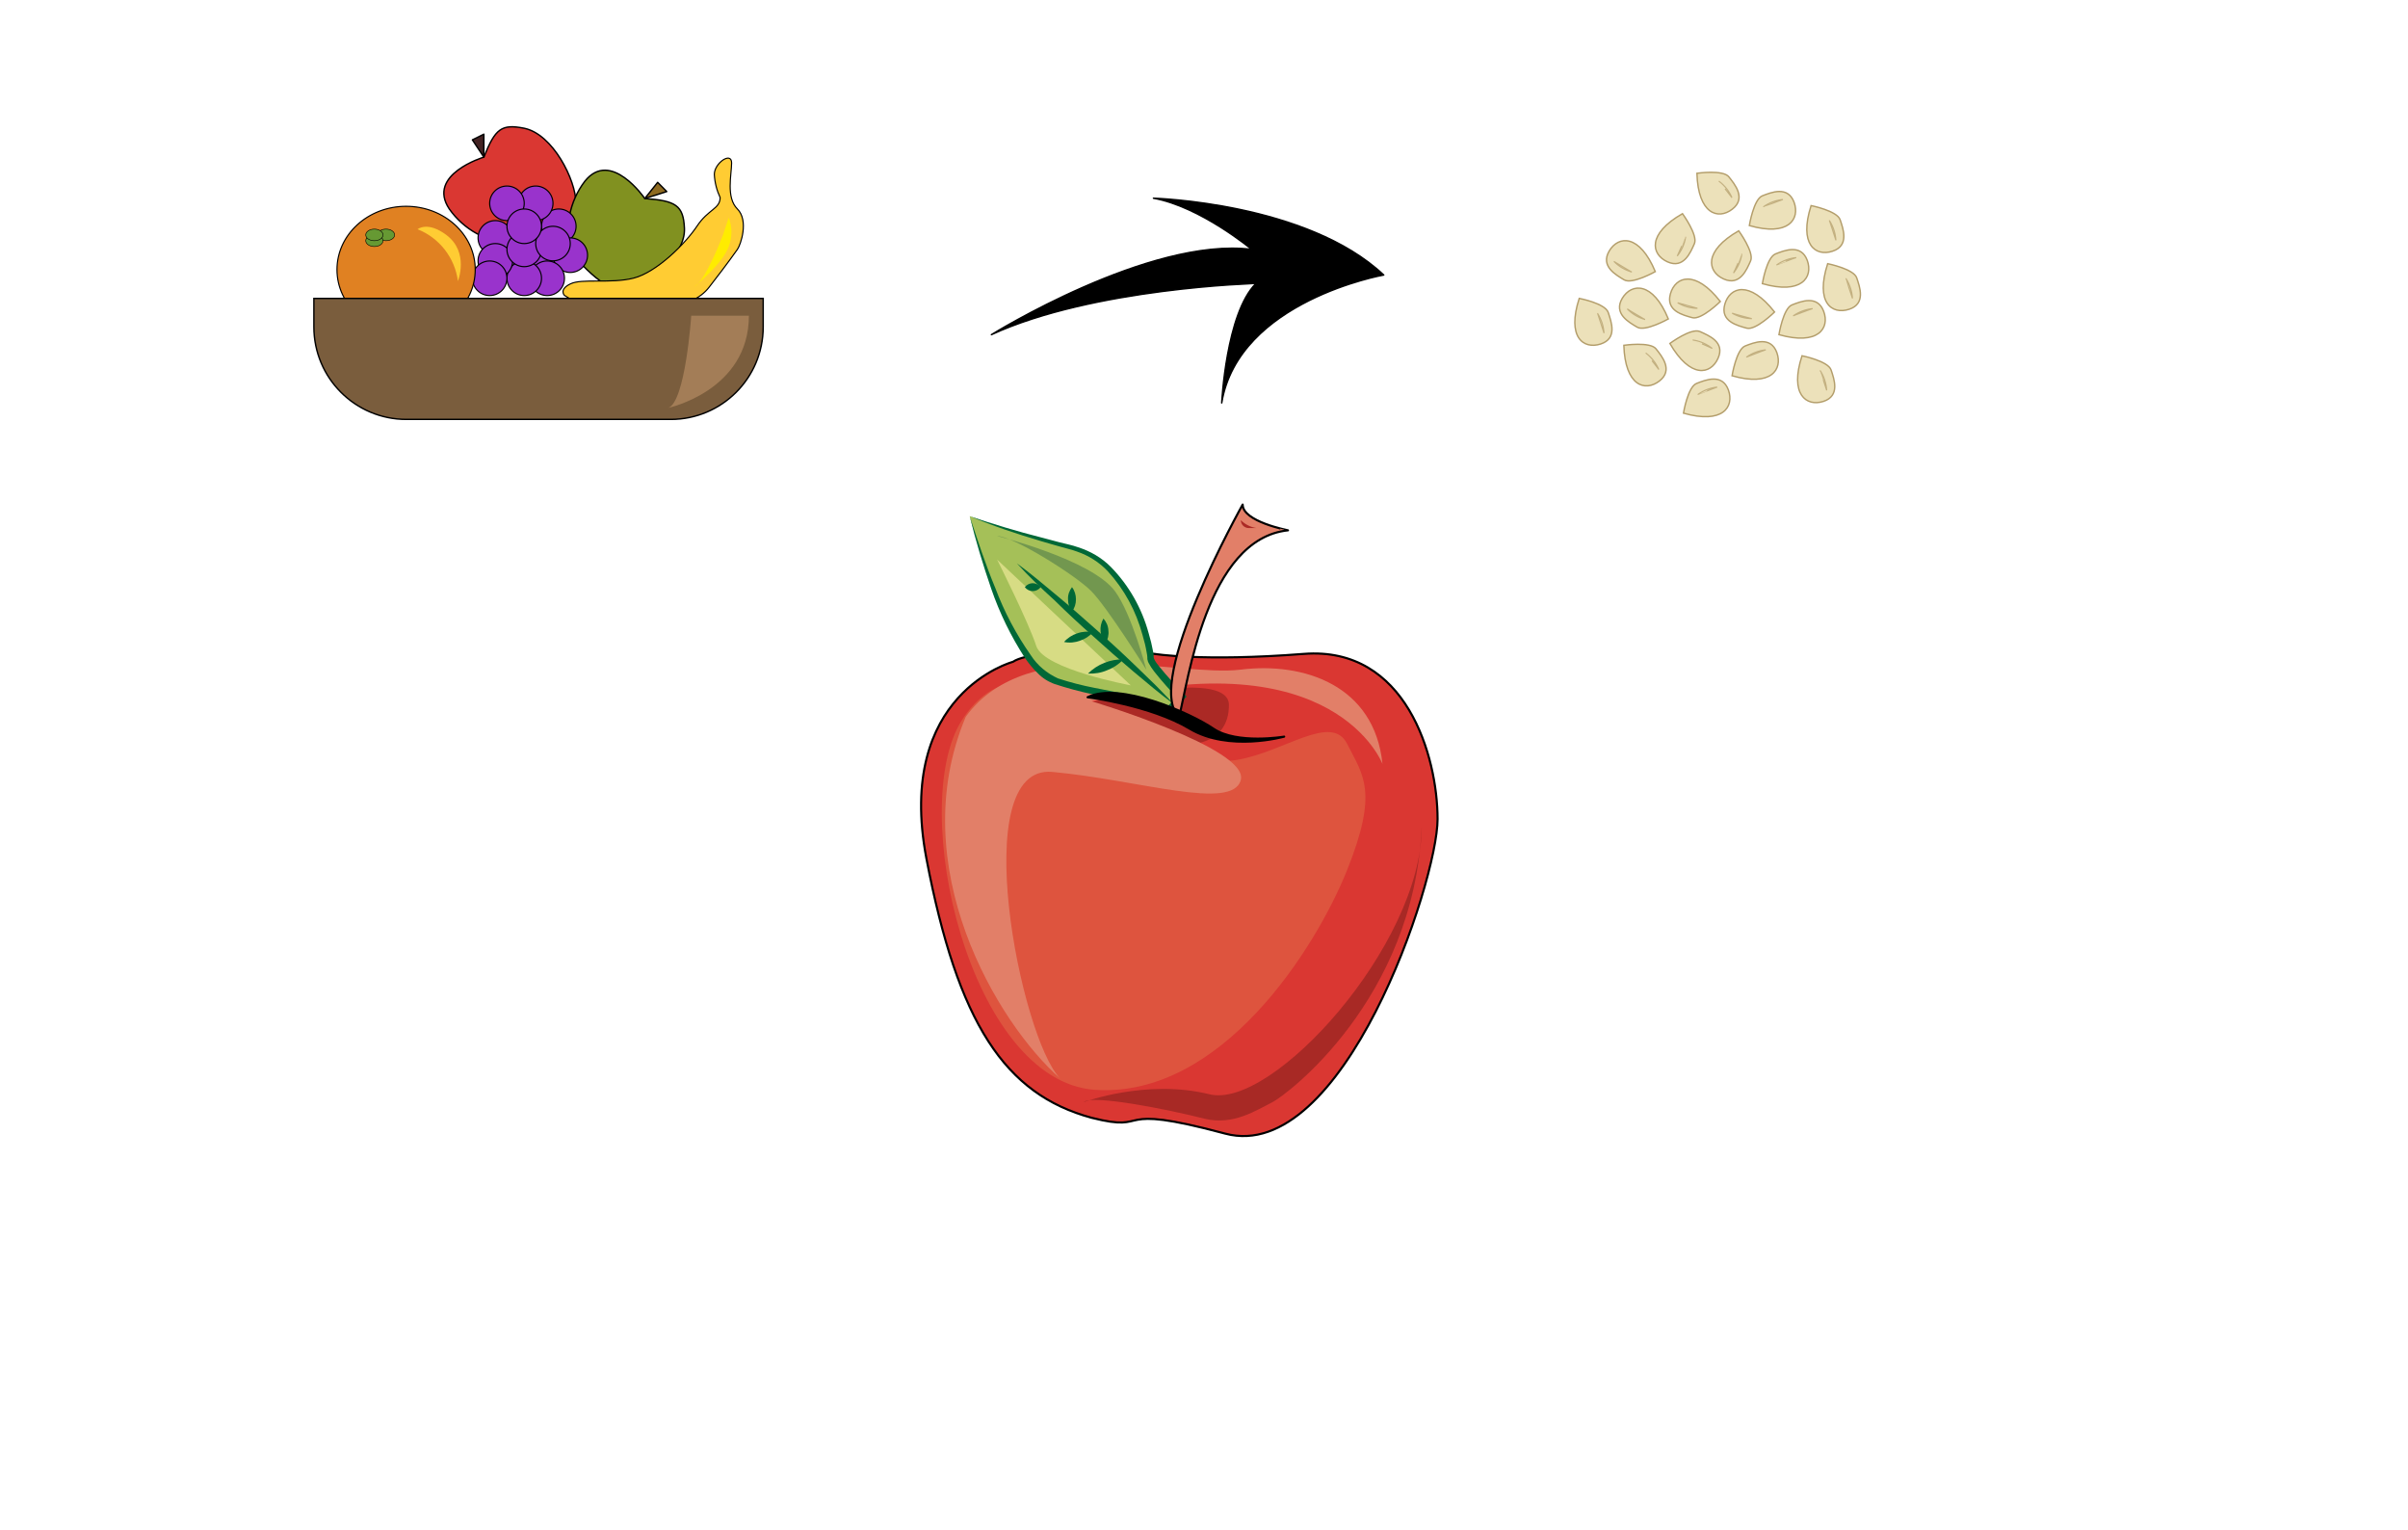 <?xml version="1.0" encoding="utf-8"?>
<!-- Generator: Adobe Illustrator 24.0.3, SVG Export Plug-In . SVG Version: 6.00 Build 0)  -->
<svg version="1.1" id="Layer_1" xmlns="http://www.w3.org/2000/svg" xmlns:xlink="http://www.w3.org/1999/xlink" x="0px" y="0px"
	 viewBox="0 0 1700 1080" style="enable-background:new 0 0 1700 1080;" xml:space="preserve">
<style type="text/css">
	.st0{fill:#DA3732;stroke:#000000;stroke-linejoin:round;}
	.st1{fill:#442222;stroke:#000000;stroke-linejoin:round;}
	.st2{fill:#819120;stroke:#000000;stroke-linejoin:round;}
	.st3{fill:#8E6A21;stroke:#000000;stroke-linejoin:round;}
	.st4{fill:#9933CC;stroke:#000000;stroke-width:0.8;stroke-miterlimit:10;}
	.st5{fill:#FFCC33;stroke:#000000;stroke-width:0.8;stroke-linecap:round;stroke-linejoin:round;}
	.st6{fill:#E08122;stroke:#000000;stroke-width:0.8;stroke-miterlimit:10;}
	.st7{fill:#669933;stroke:#000000;stroke-width:0.4;stroke-miterlimit:10;}
	.st8{fill:#7A5D3D;stroke:#000000;stroke-miterlimit:10;}
	.st9{fill:#FFCC33;}
	.st10{fill:#FFEC00;}
	.st11{fill:#A37D57;}
	.st12{display:none;}
	.st13{display:inline;fill:#DA3732;stroke:#000000;stroke-linejoin:round;}
	.st14{display:inline;fill:#442222;stroke:#000000;stroke-linejoin:round;}
	.st15{display:inline;fill:#819120;stroke:#000000;stroke-linejoin:round;}
	.st16{display:inline;fill:#8E6A21;stroke:#000000;stroke-linejoin:round;}
	.st17{display:inline;fill:#9933CC;stroke:#000000;stroke-width:0.8;stroke-miterlimit:10;}
	.st18{display:inline;fill:#FFCC33;stroke:#000000;stroke-width:0.8;stroke-linecap:round;stroke-linejoin:round;}
	.st19{display:inline;fill:#E08122;stroke:#000000;stroke-width:0.8;stroke-miterlimit:10;}
	.st20{display:inline;fill:#669933;stroke:#000000;stroke-width:0.4;stroke-miterlimit:10;}
	.st21{display:inline;fill:#7A5D3D;stroke:#000000;stroke-miterlimit:10;}
	.st22{display:inline;fill:#FFCC33;}
	.st23{display:inline;fill:#FFEC00;}
	.st24{display:inline;fill:#A37D57;}
	.st25{stroke:#000000;stroke-linejoin:round;}
	.st26{fill:#DA3732;stroke:#000000;stroke-width:1.49;stroke-linejoin:round;}
	.st27{fill:#DE543E;}
	.st28{fill:#AB2925;}
	.st29{fill:#E27F68;}
	.st30{fill:#A5C058;}
	.st31{fill:#006837;}
	.st32{fill:#72974F;}
	.st33{fill:#D7DC84;}
	.st34{fill:#E27F68;stroke:#000000;stroke-width:1.49;stroke-linecap:round;stroke-linejoin:round;}
	.st35{stroke:#000000;stroke-width:1.49;stroke-linecap:round;stroke-linejoin:round;}
	.st36{fill:#A82925;}
	.st37{display:inline;fill:#DA3732;stroke:#000000;stroke-width:0.8;stroke-linejoin:round;}
	.st38{display:inline;fill:#DE543E;}
	.st39{display:inline;fill:#AB2925;}
	.st40{display:inline;fill:#E27F68;}
	.st41{display:inline;}
	.st42{display:inline;fill:#72974F;}
	.st43{display:inline;fill:#D7DC84;}
	.st44{display:inline;fill:#006837;}
	.st45{display:inline;fill:#E27F68;stroke:#000000;stroke-width:0.8;stroke-linecap:round;stroke-linejoin:round;}
	.st46{display:inline;stroke:#000000;stroke-width:0.8;stroke-linecap:round;stroke-linejoin:round;}
	.st47{display:inline;fill:#A82925;}
	.st48{display:none;opacity:0.7;fill:none;stroke:#000000;stroke-width:7;stroke-miterlimit:10;enable-background:new    ;}
	.st49{display:inline;fill:#336600;stroke:#000000;stroke-width:0.8;stroke-linecap:round;stroke-linejoin:round;}
	.st50{display:inline;fill:#EFE8BB;}
	.st51{display:inline;opacity:0.28;fill:#ADA471;enable-background:new    ;}
	.st52{display:inline;fill:#722A0D;stroke:#000000;stroke-width:0.8;stroke-linejoin:round;}
	.st53{display:inline;fill:#EFDF9C;}
	.st54{fill:#ECE1BA;stroke:#B39D6A;stroke-miterlimit:10;}
	.st55{opacity:0.72;fill:#ECE1BA;stroke:#B39D6A;stroke-width:0.81;stroke-linejoin:bevel;enable-background:new    ;}
</style>
<g id="fruits">
	<path class="st0" d="M341.6,110.9c0,0-40.7,12.2-24.4,36.6c10.3,14.6,26.8,23.7,44.7,24.4c0,0,44.7-12.2,44.7-28.5
		S390.3,94.6,370,90.5C354.1,87.4,349.7,90.6,341.6,110.9z"/>
	<polygon class="st1" points="333.5,98.7 341.6,110.9 341.6,94.7 	"/>
	<path class="st2" d="M455.2,140.1c0,0-24-35.1-42.3-12.2c-10.9,14.3-14.5,32.8-9.7,50.1c0,0,24.4,31.4,40.1,26.5
		c15.7-4.9,40.7-24.3,39.9-43.3C482.5,144.8,477,141.7,455.2,140.1z"/>
	<polygon class="st3" points="464.3,128.7 455.2,140.1 470.7,135.2 	"/>
	<circle class="st4" cx="382.3" cy="180.1" r="12.2"/>
	<circle class="st4" cx="370.1" cy="163.8" r="12.2"/>
	<circle class="st4" cx="361.9" cy="184.1" r="12.2"/>
	<circle class="st4" cx="394.5" cy="159.7" r="12.2"/>
	<circle class="st4" cx="378.2" cy="143.5" r="12.2"/>
	<circle class="st4" cx="357.9" cy="143.5" r="12.2"/>
	<circle class="st4" cx="402.6" cy="180.1" r="12.2"/>
	<circle class="st4" cx="386.3" cy="196.4" r="12.2"/>
	<circle class="st4" cx="370.1" cy="196.4" r="12.2"/>
	<circle class="st4" cx="349.7" cy="167.9" r="12.2"/>
	<circle class="st4" cx="349.7" cy="184.1" r="12.2"/>
	<circle class="st4" cx="345.7" cy="196.4" r="12.2"/>
	<circle class="st4" cx="370.1" cy="176" r="12.2"/>
	<circle class="st4" cx="390.4" cy="171.9" r="12.2"/>
	<circle class="st4" cx="370.1" cy="159.7" r="12.2"/>
	<path class="st5" d="M508.4,139.4c-2.4-5.1-3.8-10.6-4.1-16.3c0-8.1,12.2-16.3,12.2-8.1c0,8.1-4.1,24.4,4.1,32.5
		c8.1,8.1,2.4,25.1,0,28.5c-7,9.9-15,20.3-19.9,26.6c-3.3,4.3-7.7,7.6-12.7,9.6c-16.6,6.7-55.3,18-89.5-3.7c0,0-4.1-4.1,4.1-8.1
		c8.1-4.1,28.5,0,44.7-4.1c16.3-4.1,36.6-24.4,44.7-36.6C500.1,147.5,508.4,147.5,508.4,139.4z"/>
	<ellipse class="st6" cx="286.7" cy="190.3" rx="48.8" ry="44.7"/>
	<ellipse class="st7" cx="272.5" cy="165.8" rx="6.1" ry="4.1"/>
	<ellipse class="st7" cx="264.3" cy="169.9" rx="6.1" ry="4.1"/>
	<ellipse class="st7" cx="264.3" cy="165.8" rx="6.1" ry="4.1"/>
	<path class="st8" d="M221.6,210.6h317.2l0,0v20.1c0,36.1-29.2,65.3-65.3,65.3H286.9c-36.1,0-65.3-29.2-65.3-65.3l0,0L221.6,210.6
		L221.6,210.6z"/>
	<path class="st9" d="M294.8,161.8c15.4,6.1,26.3,20.1,28.5,36.6c0,0,8.1-20.3-8.1-32.5C301.8,155.8,294.8,161.8,294.8,161.8z"/>
	<path class="st10" d="M510.4,165.8c0,0-12.2,32.5-20.3,36.6c0,0,20.3-16.3,24.4-28.5c2.5-6.5,2.5-13.8,0-20.3L510.4,165.8z"/>
	<path class="st11" d="M528.7,222.8H488c0,0-4.1,61-16.3,65.1C471.8,287.9,528.7,275.7,528.7,222.8z"/>
</g>
<g id="fruits_1_" class="st12">
	<path class="st13" d="M1231,479c0,0-40.7,12.2-24.4,36.6c10.3,14.6,26.8,23.7,44.7,24.4c0,0,44.7-12.2,44.7-28.5
		s-16.3-48.8-36.6-52.9C1243.5,455.5,1239.1,458.7,1231,479z"/>
	<polygon class="st14" points="1222.9,466.8 1231,479 1231,462.7 	"/>
	<path class="st15" d="M1344.6,508.2c0,0-24-35.1-42.3-12.2c-10.9,14.3-14.5,32.8-9.7,50.1c0,0,24.4,31.4,40.1,26.5
		s40.7-24.4,39.9-43.4C1371.9,512.9,1366.4,509.7,1344.6,508.2z"/>
	<polygon class="st16" points="1353.7,496.7 1344.6,508.2 1360.1,503.2 	"/>
	<circle class="st17" cx="1271.7" cy="548.1" r="12.2"/>
	<circle class="st17" cx="1259.5" cy="531.9" r="12.2"/>
	<circle class="st17" cx="1251.3" cy="552.2" r="12.2"/>
	<circle class="st17" cx="1283.9" cy="527.8" r="12.2"/>
	<circle class="st17" cx="1267.6" cy="511.5" r="12.2"/>
	<circle class="st17" cx="1247.3" cy="511.5" r="12.2"/>
	<circle class="st17" cx="1292" cy="548.1" r="12.2"/>
	<circle class="st17" cx="1275.7" cy="564.4" r="12.2"/>
	<circle class="st17" cx="1259.5" cy="564.4" r="12.2"/>
	<circle class="st17" cx="1239.1" cy="535.9" r="12.2"/>
	<circle class="st17" cx="1239.1" cy="552.2" r="12.2"/>
	<circle class="st17" cx="1235.1" cy="564.4" r="12.2"/>
	<circle class="st17" cx="1259.5" cy="544.1" r="12.2"/>
	<circle class="st17" cx="1279.8" cy="540" r="12.2"/>
	<circle class="st17" cx="1259.5" cy="527.8" r="12.2"/>
	<path class="st18" d="M1397.8,507.5c-2.4-5.1-3.8-10.6-4.1-16.3c0-8.1,12.2-16.3,12.2-8.1s-4.1,24.4,4.1,32.5s2.4,25.1,0,28.5
		c-7,9.9-15,20.3-19.9,26.6c-3.3,4.3-7.7,7.6-12.7,9.6c-16.6,6.7-55.3,18-89.5-3.7c0,0-4.1-4.1,4.1-8.1c8.1-4.1,28.5,0,44.7-4.1
		c16.3-4.1,36.6-24.4,44.7-36.6C1389.5,515.6,1397.8,515.6,1397.8,507.5z"/>
	<ellipse class="st19" cx="1176.1" cy="558.3" rx="48.8" ry="44.7"/>
	<ellipse class="st20" cx="1161.9" cy="533.9" rx="6.1" ry="4.1"/>
	<ellipse class="st20" cx="1153.7" cy="538" rx="6.1" ry="4.1"/>
	<ellipse class="st20" cx="1153.7" cy="533.9" rx="6.1" ry="4.1"/>
	<path class="st21" d="M1111,578.6h317.2l0,0v20.1c0,36.1-29.2,65.3-65.3,65.3h-186.6c-36.1,0-65.3-29.2-65.3-65.3l0,0L1111,578.6
		L1111,578.6z"/>
	<path class="st22" d="M1184.2,529.8c15.4,6.1,26.3,20.1,28.5,36.6c0,0,8.1-20.3-8.1-32.5C1191.2,523.9,1184.2,529.8,1184.2,529.8z"
		/>
	<path class="st23" d="M1399.8,533.9c0,0-12.2,32.5-20.3,36.6c0,0,20.3-16.3,24.4-28.5c2.5-6.5,2.5-13.8,0-20.3L1399.8,533.9z"/>
	<path class="st24" d="M1418.1,590.8h-40.7c0,0-4.1,61-16.3,65.1C1361.2,655.9,1418.1,643.7,1418.1,590.8z"/>
</g>
<title>Artboard 3</title>
<path class="st25" d="M699.9,236.2c0,0,111.4-69.3,183.7-60.2c0,0-36.1-30.1-69.3-36.1c0,0,108.4,3,162.6,54.2
	c0,0-102.4,18.1-114.4,90.3c0,0,3-63.2,24.1-84.3C886.6,200.1,772.2,203.1,699.9,236.2z"/>
<g id="apple">
	<path class="st26" d="M715.1,467.1c0,0-83.2,22.2-61.1,138.7c22.2,116.6,55.5,166.5,116.6,183.1c44.3,11.2,11.2-11.2,94.4,11.2
		c83.2,22.2,149.9-177.7,149.9-222s-22.2-122.2-94.4-116.6c-72.1,5.6-105.4,0-105.4,0S731.7,455.9,715.1,467.1z"/>
	<path class="st27" d="M779,508.6c0,0,61.1,33.3,94.4,27.7s66.7-33.3,77.7-11.2c11.2,22.2,22.2,33.3,0,88.8s-88.8,160.9-177.7,155.3
		S640.2,569.5,679,508.4C717.9,447.6,779,508.6,779,508.6z"/>
	<path class="st28" d="M762.2,497.6c0,0,105.4-27.7,105.4,0c0,27.7-27.6,27.7-27.6,27.7S801.1,497.6,762.2,497.6z"/>
	<path class="st29" d="M976,539.2c0,0-33.3-88.8-205.4-44.3c0,0,111,33.3,105.4,55.5s-72.1,0-133.1-5.6
		c-61.1-5.6-22.2,188.6,5.6,216.4c-44.3-38.9-111-149.9-66.7-255.3c44.3-61.1,149.9-27.7,194.2-33.3
		C920.5,467.1,970.4,483.7,976,539.2z"/>
	<g>
		<path class="st30" d="M684.6,364.3c0,0,27.7,105.4,61.1,116.6c33.3,11.2,66.7,11.2,77.7,22.2l11.2-11.2c0,0-22.2-22.2-22.2-27.7
			s-11.2-66.7-55.5-77.7C732.2,380.7,708.2,373.3,684.6,364.3z"/>
		<path class="st31" d="M684.6,364.3c5.6,17.1,11.2,34.3,18.1,50.8c6.3,16.8,14.7,32.6,25,47.3c4.7,7.3,11.4,12.8,19.2,16.4
			c8.6,2.8,17.1,5,25.9,6.7l26.4,5.2c4.5,0.9,8.9,2,13.4,3.5c4.7,1.3,9.1,3.7,12.8,7.1h-3.9l11.2-11.2v3.9
			c-6.3-6.3-12.3-13-17.9-20.1c-1.5-1.9-2.8-3.9-3.9-6c-0.4-0.7-0.6-1.3-0.7-2c-0.2-0.4-0.2-0.9-0.2-1.3v-0.7c0-0.7-0.2-2-0.4-3
			c-0.7-4.3-1.7-8.4-3-12.7c-4.5-16.8-12.8-32.2-24.6-45.1c-6-6.3-13.4-11-21.6-13.8c-3.9-1.5-8.4-2.4-12.7-3.7
			c-4.3-1.3-8.6-2.4-12.8-3.7C717.7,376.8,701,371.2,684.6,364.3z M684.6,364.3c16.6,5.6,33.7,10.8,50.8,15.1l12.8,3.4
			c4.3,1.1,8.6,1.9,12.8,3.4c8.8,2.8,16.8,7.4,23.3,14c12.7,13,21.8,29.1,26.6,46.6c1.3,4.3,2.4,8.8,3.2,13.2
			c0.2,1.1,0.4,2.4,0.4,3.5v0.7l0,0c0.2,0.4,0.2,0.7,0.4,1.1c0.9,1.9,2.2,3.5,3.4,5c5.4,6.7,11.4,13.2,17.5,19.4l1.9,1.9l-1.9,1.9
			l-11.2,11.2l-1.9,1.9l-2-1.9c-3.2-2.6-6.7-4.7-10.6-5.8c-4.1-1.3-8.4-2.6-12.8-3.4l-26.4-5.6c-8.9-1.9-17.7-4.3-26.3-7.1
			c-4.7-1.7-8.8-4.3-12.1-7.8c-3.4-3.2-6.3-6.9-8.9-10.6c-9.9-15.3-17.9-31.7-23.8-48.8C694.1,399,688.8,381.8,684.6,364.3z"/>
	</g>
	<path class="st32" d="M703.9,378.3c0,0,66.7,16.6,83.2,38.9c11.9,16,22.2,55.5,22.2,55.5s-27.7-44.3-38.9-55.5
		C759.4,406,715.1,378.3,703.9,378.3z"/>
	<path class="st33" d="M703.9,394.9l94.4,88.8c0,0-61.1-11.2-66.7-27.7C726.3,439.4,703.9,394.9,703.9,394.9z"/>
	<path class="st31" d="M717.9,397.6c10.1,7.4,19.6,15.5,29.2,23.5c9.7,8,18.8,16.2,28.1,24.4c9.3,8.2,18.4,16.6,27.4,25.3l13.4,13
		c4.3,4.5,8.8,8.9,13,13.4c-5-3.7-9.9-7.6-14.7-11.5L800,473.8c-9.5-8-18.8-16.2-28.1-24.6c-9.3-8.2-18.4-16.6-27.4-25.5
		C735.2,415.3,726.3,406.8,717.9,397.6z"/>
	<path class="st31" d="M756.8,414.4c1.9,2.4,2.8,5.6,2.8,8.6c0,3.2-0.9,6.1-2.8,8.6c-1.9-2.4-2.8-5.4-2.8-8.6
		C753.8,419.8,755,416.8,756.8,414.4z"/>
	<path class="st31" d="M771.7,446.1c-2.4,2.8-5.8,5-9.3,6.1c-3.5,1.3-7.4,1.7-11.2,0.9c2.4-2.8,5.8-5,9.3-6.1
		C764.1,445.7,768,445.5,771.7,446.1z"/>
	<path class="st31" d="M793.1,465.4c-3.2,3.4-7.1,6-11.4,7.6c-4.3,1.9-8.9,2.6-13.6,2.4c6.7-6.7,15.8-10.2,25.3-10.1H793.1z"/>
	<path class="st31" d="M734.7,414.4c-1.3,1.7-3.4,2.8-5.6,2.8c-2.2,0-4.3-1.1-5.6-2.8c1.3-1.7,3.4-2.8,5.6-2.8
		C731.3,411.6,733.4,412.7,734.7,414.4z"/>
	<path class="st31" d="M780.5,454.1c-4.1-4.8-4.8-11.9-1.5-17.5c2,2.2,3.4,5.2,3.5,8.4C782.9,448.1,782.1,451.3,780.5,454.1z"/>
	<path class="st34" d="M877.3,356.1c0,0-70.6,125.7-44.9,149.9c6.3-24,19.2-125.7,76.9-131.7C909.3,374.2,877.3,368.2,877.3,356.1z"
		/>
	<path class="st35" d="M767.8,492.1c0,0,44.3,5.6,72.1,22.2c27.7,16.6,66.7,5.6,66.7,5.6s-33.3,5.6-49.9-5.6
		C840.1,503,790,480.9,767.8,492.1z"/>
	<path class="st36" d="M765,777.9c0,0,44.3-16.6,88.8-5.6c44.3,11.2,149.9-105.4,149.9-188.6c-5.6,122.2-95.5,189.2-105.4,194.2
		c-11.2,5.6-27.7,16.6-47.7,11.7C824.2,782.9,770.6,772.3,765,777.9z"/>
	<path class="st28" d="M876,367.1c3,3,6.9,5,11.2,5.6h-5.6C878.6,372.7,876,370.3,876,367.1z"/>
</g>
<g id="apple_1_" class="st12">
	<path class="st37" d="M658.6,812c0,0-44.7,11.9-32.8,74.5s29.8,89.4,62.6,98.3c23.8,6,6-6,50.7,6c44.7,11.9,80.5-95.4,80.5-119.2
		S807.7,806,768.9,809c-38.7,3-56.6,0-56.6,0S667.5,806.1,658.6,812z"/>
	<path class="st38" d="M692.8,834.4c0,0,32.8,17.9,50.7,14.9s35.8-17.9,41.7-6c6,11.9,11.9,17.9,0,47.7s-47.7,86.4-95.4,83.4
		s-71.5-107.3-50.7-140.1C660.1,801.6,692.8,834.4,692.8,834.4z"/>
	<path class="st39" d="M683.9,828.4c0,0,56.6-14.9,56.6,0s-14.9,14.9-14.9,14.9S704.8,828.4,683.9,828.4z"/>
	<path class="st40" d="M798.6,850.8c0,0-17.9-47.7-110.3-23.8c0,0,59.6,17.9,56.6,29.8c-3,11.9-38.7,0-71.5-3s-11.9,101.3,3,116.2
		c-23.8-20.9-59.6-80.5-35.8-137.1C664.5,800.1,721.1,818,745,815C768.8,812,795.6,821,798.6,850.8z"/>
	<g class="st41">
		<path class="st30" d="M642.2,756.9c0,0,14.9,56.6,32.8,62.6c17.9,6,35.8,6,41.7,11.9l6-6c0,0-11.9-11.9-11.9-14.9
			s-6-35.8-29.8-41.7C667.8,765.6,654.8,761.7,642.2,756.9z"/>
		<path class="st31" d="M642.2,756.9c3,9.2,6,18.4,9.7,27.3c3.4,9,7.9,17.5,13.4,25.4c2.5,3.9,6.1,6.9,10.3,8.8
			c4.6,1.5,9.2,2.7,13.9,3.6l14.2,2.8c2.4,0.5,4.8,1.1,7.2,1.9c2.5,0.7,4.9,2,6.9,3.8h-2.1l6-6v2.1c-3.4-3.4-6.6-7-9.6-10.8
			c-0.8-1-1.5-2.1-2.1-3.2c-0.2-0.4-0.3-0.7-0.4-1.1c-0.1-0.2-0.1-0.5-0.1-0.7v-0.4c0-0.4-0.1-1.1-0.2-1.6c-0.4-2.3-0.9-4.5-1.6-6.8
			c-2.4-9-6.9-17.3-13.2-24.2c-3.2-3.4-7.2-5.9-11.6-7.4c-2.1-0.8-4.5-1.3-6.8-2s-4.6-1.3-6.9-2C660,763.6,650.9,760.6,642.2,756.9z
			 M642.2,756.9c8.9,3,18.1,5.8,27.3,8.1l6.9,1.8c2.3,0.6,4.6,1,6.9,1.8c4.7,1.5,9,4,12.5,7.5c6.8,7,11.7,15.6,14.3,25
			c0.7,2.3,1.3,4.7,1.7,7.1c0.1,0.6,0.2,1.3,0.2,1.9v0.4l0,0c0.1,0.2,0.1,0.4,0.2,0.6c0.5,1,1.2,1.9,1.8,2.7
			c2.9,3.6,6.1,7.1,9.4,10.4l1,1l-1,1l-6,6l-1,1l-1.1-1c-1.7-1.4-3.6-2.5-5.7-3.1c-2.2-0.7-4.5-1.4-6.9-1.8l-14.2-3
			c-4.8-1-9.5-2.3-14.1-3.8c-2.5-0.9-4.7-2.3-6.5-4.2c-1.8-1.7-3.4-3.7-4.8-5.7c-5.3-8.2-9.6-17-12.8-26.2
			C647.2,775.5,644.4,766.2,642.2,756.9z"/>
	</g>
	<path class="st42" d="M652.6,764.3c0,0,35.8,8.9,44.7,20.9c6.4,8.6,11.9,29.8,11.9,29.8s-14.9-23.8-20.9-29.8
		S658.6,764.3,652.6,764.3z"/>
	<path class="st43" d="M652.6,773.3l50.7,47.7c0,0-32.8-6-35.8-14.9C664.5,797.1,652.6,773.3,652.6,773.3z"/>
	<path class="st44" d="M660.1,774.8c5.4,4,10.5,8.3,15.7,12.6c5.1,4.3,10.1,8.7,15.1,13.1c5,4.4,9.9,8.9,14.7,13.6l7.2,7
		c2.3,2.4,4.7,4.8,7,7.2c-2.7-2-5.3-4.1-7.9-6.2l-7.7-6.4c-5.1-4.3-10.1-8.7-15.1-13.2c-5-4.4-9.9-8.9-14.7-13.7
		C669.4,784.3,664.5,779.7,660.1,774.8z"/>
	<path class="st44" d="M680.9,783.7c1,1.3,1.5,3,1.5,4.6c0,1.7-0.5,3.3-1.5,4.6c-1-1.3-1.5-2.9-1.5-4.6
		C679.4,786.7,679.9,785,680.9,783.7z"/>
	<path class="st44" d="M689,800.8c-1.3,1.5-3.1,2.7-5,3.3c-1.9,0.7-4,0.9-6,0.5c1.3-1.5,3.1-2.7,5-3.3
		C684.9,800.6,687,800.4,689,800.8z"/>
	<path class="st44" d="M700.5,811.1c-1.7,1.8-3.8,3.2-6.1,4.1c-2.3,1-4.8,1.4-7.3,1.3c3.6-3.6,8.5-5.5,13.6-5.4L700.5,811.1
		L700.5,811.1z"/>
	<path class="st44" d="M669.1,783.7c-0.7,0.9-1.8,1.5-3,1.5s-2.3-0.6-3-1.5c0.7-0.9,1.8-1.5,3-1.5
		C667.3,782.3,668.4,782.8,669.1,783.7z"/>
	<path class="st44" d="M693.7,805c-2.2-2.6-2.6-6.4-0.8-9.4c1.1,1.2,1.8,2.8,1.9,4.5C694.9,801.8,694.6,803.5,693.7,805z"/>
	<path class="st45" d="M745.6,752.4c0,0-37.9,67.5-24.1,80.5c3.4-12.9,10.3-67.5,41.3-70.7C762.9,762.1,745.6,758.9,745.6,752.4z"/>
	<path class="st46" d="M686.9,825.4c0,0,23.8,3,38.7,11.9s35.8,3,35.8,3s-17.9,3-26.8-3S698.8,819.5,686.9,825.4z"/>
	<path class="st47" d="M685.4,978.9c0,0,23.8-8.9,47.7-3c23.8,6,80.5-56.6,80.5-101.3c-3,65.6-51.3,101.6-56.6,104.3
		c-6,3-14.9,8.9-25.6,6.3C717.2,981.6,688.4,975.9,685.4,978.9z"/>
	<path class="st39" d="M745,758.4c1.6,1.6,3.7,2.7,6,3h-3C746.3,761.4,745,760,745,758.4z"/>
</g>
<path class="st12" d="M757.4,564.6V550h125.5v14.6H757.4z M757.4,612.2v-14.7h125.5v14.6L757.4,612.2z"/>
<line class="st48" x1="106.5" y1="701.4" x2="1593.5" y2="701.4"/>
<g class="st12">
	<path class="st49" d="M976.6,814c0,0,5.1-29.3-35.4-33.5C941.2,780.4,931.1,814,976.6,814z"/>
	<path class="st45" d="M996.3,762.9c0,0-37.1,66.1-23.6,78.8c3.4-12.7,10.1-66.1,40.4-69.3C1013.2,772.4,996.3,769.3,996.3,762.9z"
		/>
	<path class="st37" d="M914.4,815.8c0,0-43.8,11.7-32.1,72.9c11.7,61.3,26.3,90.4,58.3,99.2c23.3,5.8,8.8-8.8,52.5,2.9
		c43.8,11.7,78.8-93.4,78.8-116.7s-11.7-64.2-49.6-61.3s-55.4,0-55.4,0S923.1,810,914.4,815.8z"/>
	<path class="st50" d="M919.8,823.3c0,0-40,10.6-29.2,66.5s23.6,82.8,52.8,90.8c21.3,5.3,8.3-8.3,48.2,2.4
		c39.9,10.6,71.9-85.2,71.9-106.4s-10.6-58.7-45.2-56c-34.6,2.7-50.6,0-50.6,0S927.8,818,919.8,823.3z"/>
	<path class="st51" d="M962.6,883.1c0,0-9.6,2.6-7,16s6.4,19.2,13.4,21.1c5.1,1.3,2.5-2.2,12.1,0.3c9.6,2.6,16-19.5,16-24.6
		s-2.6-14.1-10.9-13.4c-4,0.4-8.1,0.4-12.1,0C974.1,882.4,964.5,881.8,962.6,883.1z"/>
	<path class="st52" d="M970.9,892.7c0,0-11.7,5.8-8.8,8.8S967.9,907.3,970.9,892.7z"/>
	<path class="st52" d="M982.1,892.7c0,0,11.7,5.8,8.8,8.8C987.9,904.4,985,907.3,982.1,892.7z"/>
	<path class="st53" d="M1029.2,822.7c0,0,26.3,8.8,29.2,52.5c2.9,43.8-40.8,96.3-46.7,102.1C1020.5,959.8,1073,875.2,1029.2,822.7z"
		/>
</g>
<g>
	<path class="st54" d="M1214.5,212.8c0,0-13.4,13.2-19.8,11.4c-6.4-1.8-18.9-4.7-15.4-16.9C1182.8,195.1,1196.8,190.1,1214.5,212.8z
		"/>
	<path class="st55" d="M1184.4,213.7c4.2,2.5,9.1,3.9,14,3.9C1198.4,217.6,1185.9,214.1,1184.4,213.7z"/>
	<path class="st54" d="M1252.8,220.2c0,0-13.3,13.2-19.7,11.4c-6.4-1.8-18.9-4.7-15.4-16.9C1221.2,202.5,1235.1,197.6,1252.8,220.2z
		"/>
	<path class="st55" d="M1222.8,221c4.2,2.5,9.1,3.8,14,3.9C1236.7,224.9,1224.3,221.6,1222.8,221z"/>
	<path class="st54" d="M1227.5,162.9c0,0,11.1,15.2,8.4,21.2s-7.4,18-19,12.8S1202.5,177.2,1227.5,162.9z"/>
	<path class="st55" d="M1223.8,192.7c3.1-3.9,5.2-8.5,5.9-13.4C1229.8,179.3,1224.6,191.4,1223.8,192.7z"/>
	<path class="st54" d="M1187.8,150.8c0,0,11.1,15.2,8.4,21.2s-7.4,18-19,12.8C1165.6,179.5,1162.8,165.1,1187.8,150.8z"/>
	<path class="st55" d="M1184.1,180.7c3.1-3.9,5.2-8.5,5.9-13.4C1190.1,167.3,1184.8,179.3,1184.1,180.7z"/>
	<path class="st54" d="M1177.8,225.1c0,0-16.4,9.2-22,5.8c-5.7-3.4-17-9.5-10.5-20.4C1151.8,199.7,1166.9,198.6,1177.8,225.1z"/>
	<path class="st55" d="M1148.8,218c3.5,3.6,7.8,6.2,12.6,7.5C1161.3,225.5,1150,219,1148.8,218z"/>
	<path class="st54" d="M1168.6,191.7c0,0-16.4,9.2-22,5.8s-17-9.5-10.5-20.4C1142.6,166.2,1157.5,165.1,1168.6,191.7z"/>
	<path class="st55" d="M1139.4,184.5c3.5,3.6,7.8,6.1,12.6,7.5C1152,192,1140.7,185.4,1139.4,184.5z"/>
	<path class="st54" d="M1178.9,242.4c0,0,15.1-11.2,21.2-8.4s18,7.3,12.8,18.9S1193.3,267.3,1178.9,242.4z"/>
	<path class="st55" d="M1208.8,245.9c-3.9-3.1-8.6-5.2-13.5-5.9C1195.3,240,1207.4,245.1,1208.8,245.9z"/>
	<path class="st54" d="M1244.2,200.2c0,0,3-18.6,9.3-21c6.2-2.4,18-7.3,22.4,4.6C1280.2,195.7,1271.9,208.1,1244.2,200.2z"/>
	<path class="st55" d="M1268.1,181.8c-4.9,0.5-9.7,2.3-13.7,5.1C1254.4,187,1266.5,182.2,1268.1,181.8z"/>
	<path class="st54" d="M1188.5,291.6c0,0,3-18.6,9.3-21c6.2-2.4,18-7.3,22.4,4.6C1224.5,287.2,1216.3,299.5,1188.5,291.6z"/>
	<path class="st55" d="M1212.3,273.2c-4.9,0.5-9.5,2.3-13.5,5.1C1198.8,278.4,1210.7,273.7,1212.3,273.2z"/>
	<path class="st54" d="M1255.9,236.2c0,0,3-18.6,9.2-21s18-7.3,22.4,4.6S1283.6,244,1255.9,236.2z"/>
	<path class="st55" d="M1279.7,217.8c-4.9,0.5-9.7,2.3-13.7,5.1C1266,222.9,1278.1,218.2,1279.7,217.8z"/>
	<path class="st54" d="M1272.2,251.1c0,0,18.4,3.7,20.5,10s6.6,18.3-5.4,22.2S1263.2,278.4,1272.2,251.1z"/>
	<path class="st55" d="M1289.6,275.5c-0.3-5-1.9-9.8-4.6-14C1285,261.5,1289.2,273.9,1289.6,275.5z"/>
	<path class="st54" d="M1290.3,186.1c0,0,18.4,3.7,20.5,10s6.7,18.3-5.4,22.2S1281.4,213.7,1290.3,186.1z"/>
	<path class="st55" d="M1307.8,210.6c-0.3-5-1.9-9.8-4.6-14C1303.1,196.7,1307.4,209.1,1307.8,210.6z"/>
	<path class="st54" d="M1114.9,210.6c0,0,18.4,3.5,20.5,10s6.7,18.3-5.4,22.2S1106,238.1,1114.9,210.6z"/>
	<path class="st55" d="M1132.4,235.1c-0.3-5-1.9-9.8-4.6-14C1127.8,221.1,1131.9,233.5,1132.4,235.1z"/>
	<path class="st54" d="M1278.6,145.1c0,0,18.4,3.7,20.5,10s6.7,18.3-5.4,22.2C1281.7,181.3,1269.8,172.5,1278.6,145.1z"/>
	<path class="st55" d="M1296.1,169.6c-0.3-5-1.9-9.8-4.6-14C1291.5,155.6,1295.7,168,1296.1,169.6z"/>
	<path class="st54" d="M1222.8,265.2c0,0,3-18.5,9.2-21c6.2-2.4,18-7.3,22.4,4.6C1258.7,260.8,1250.4,273.1,1222.8,265.2z"/>
	<path class="st55" d="M1246.6,246.9c-4.9,0.5-9.7,2.3-13.7,5.2C1232.9,252.1,1245,247.3,1246.6,246.9z"/>
	<path class="st54" d="M1235,159.2c0,0,3-18.6,9.2-21s18-7.3,22.4,4.6C1270.9,154.7,1262.6,167.1,1235,159.2z"/>
	<path class="st55" d="M1258.7,140.8c-4.9,0.5-9.6,2.2-13.7,5.1C1245.1,146,1257.2,141.2,1258.7,140.8z"/>
	<path class="st54" d="M1198,122.3c0,0,18.6-2.7,22.6,2.6c4.1,5.2,12.4,15,2.4,22.7C1213,155.4,1198.8,151.1,1198,122.3z"/>
	<path class="st55" d="M1222.7,139.5c-1.9-4.6-5.1-8.5-9-11.5C1213.7,128,1221.8,138.2,1222.7,139.5z"/>
	<path class="st54" d="M1146.4,243.7c0,0,18.6-2.7,22.7,2.5s12.4,15,2.4,22.7C1161.4,276.7,1147.3,272.4,1146.4,243.7z"/>
	<path class="st55" d="M1171.1,260.8c-2-4.6-5.1-8.5-9-11.5C1162.1,249.3,1170.2,259.5,1171.1,260.8z"/>
</g>
</svg>
